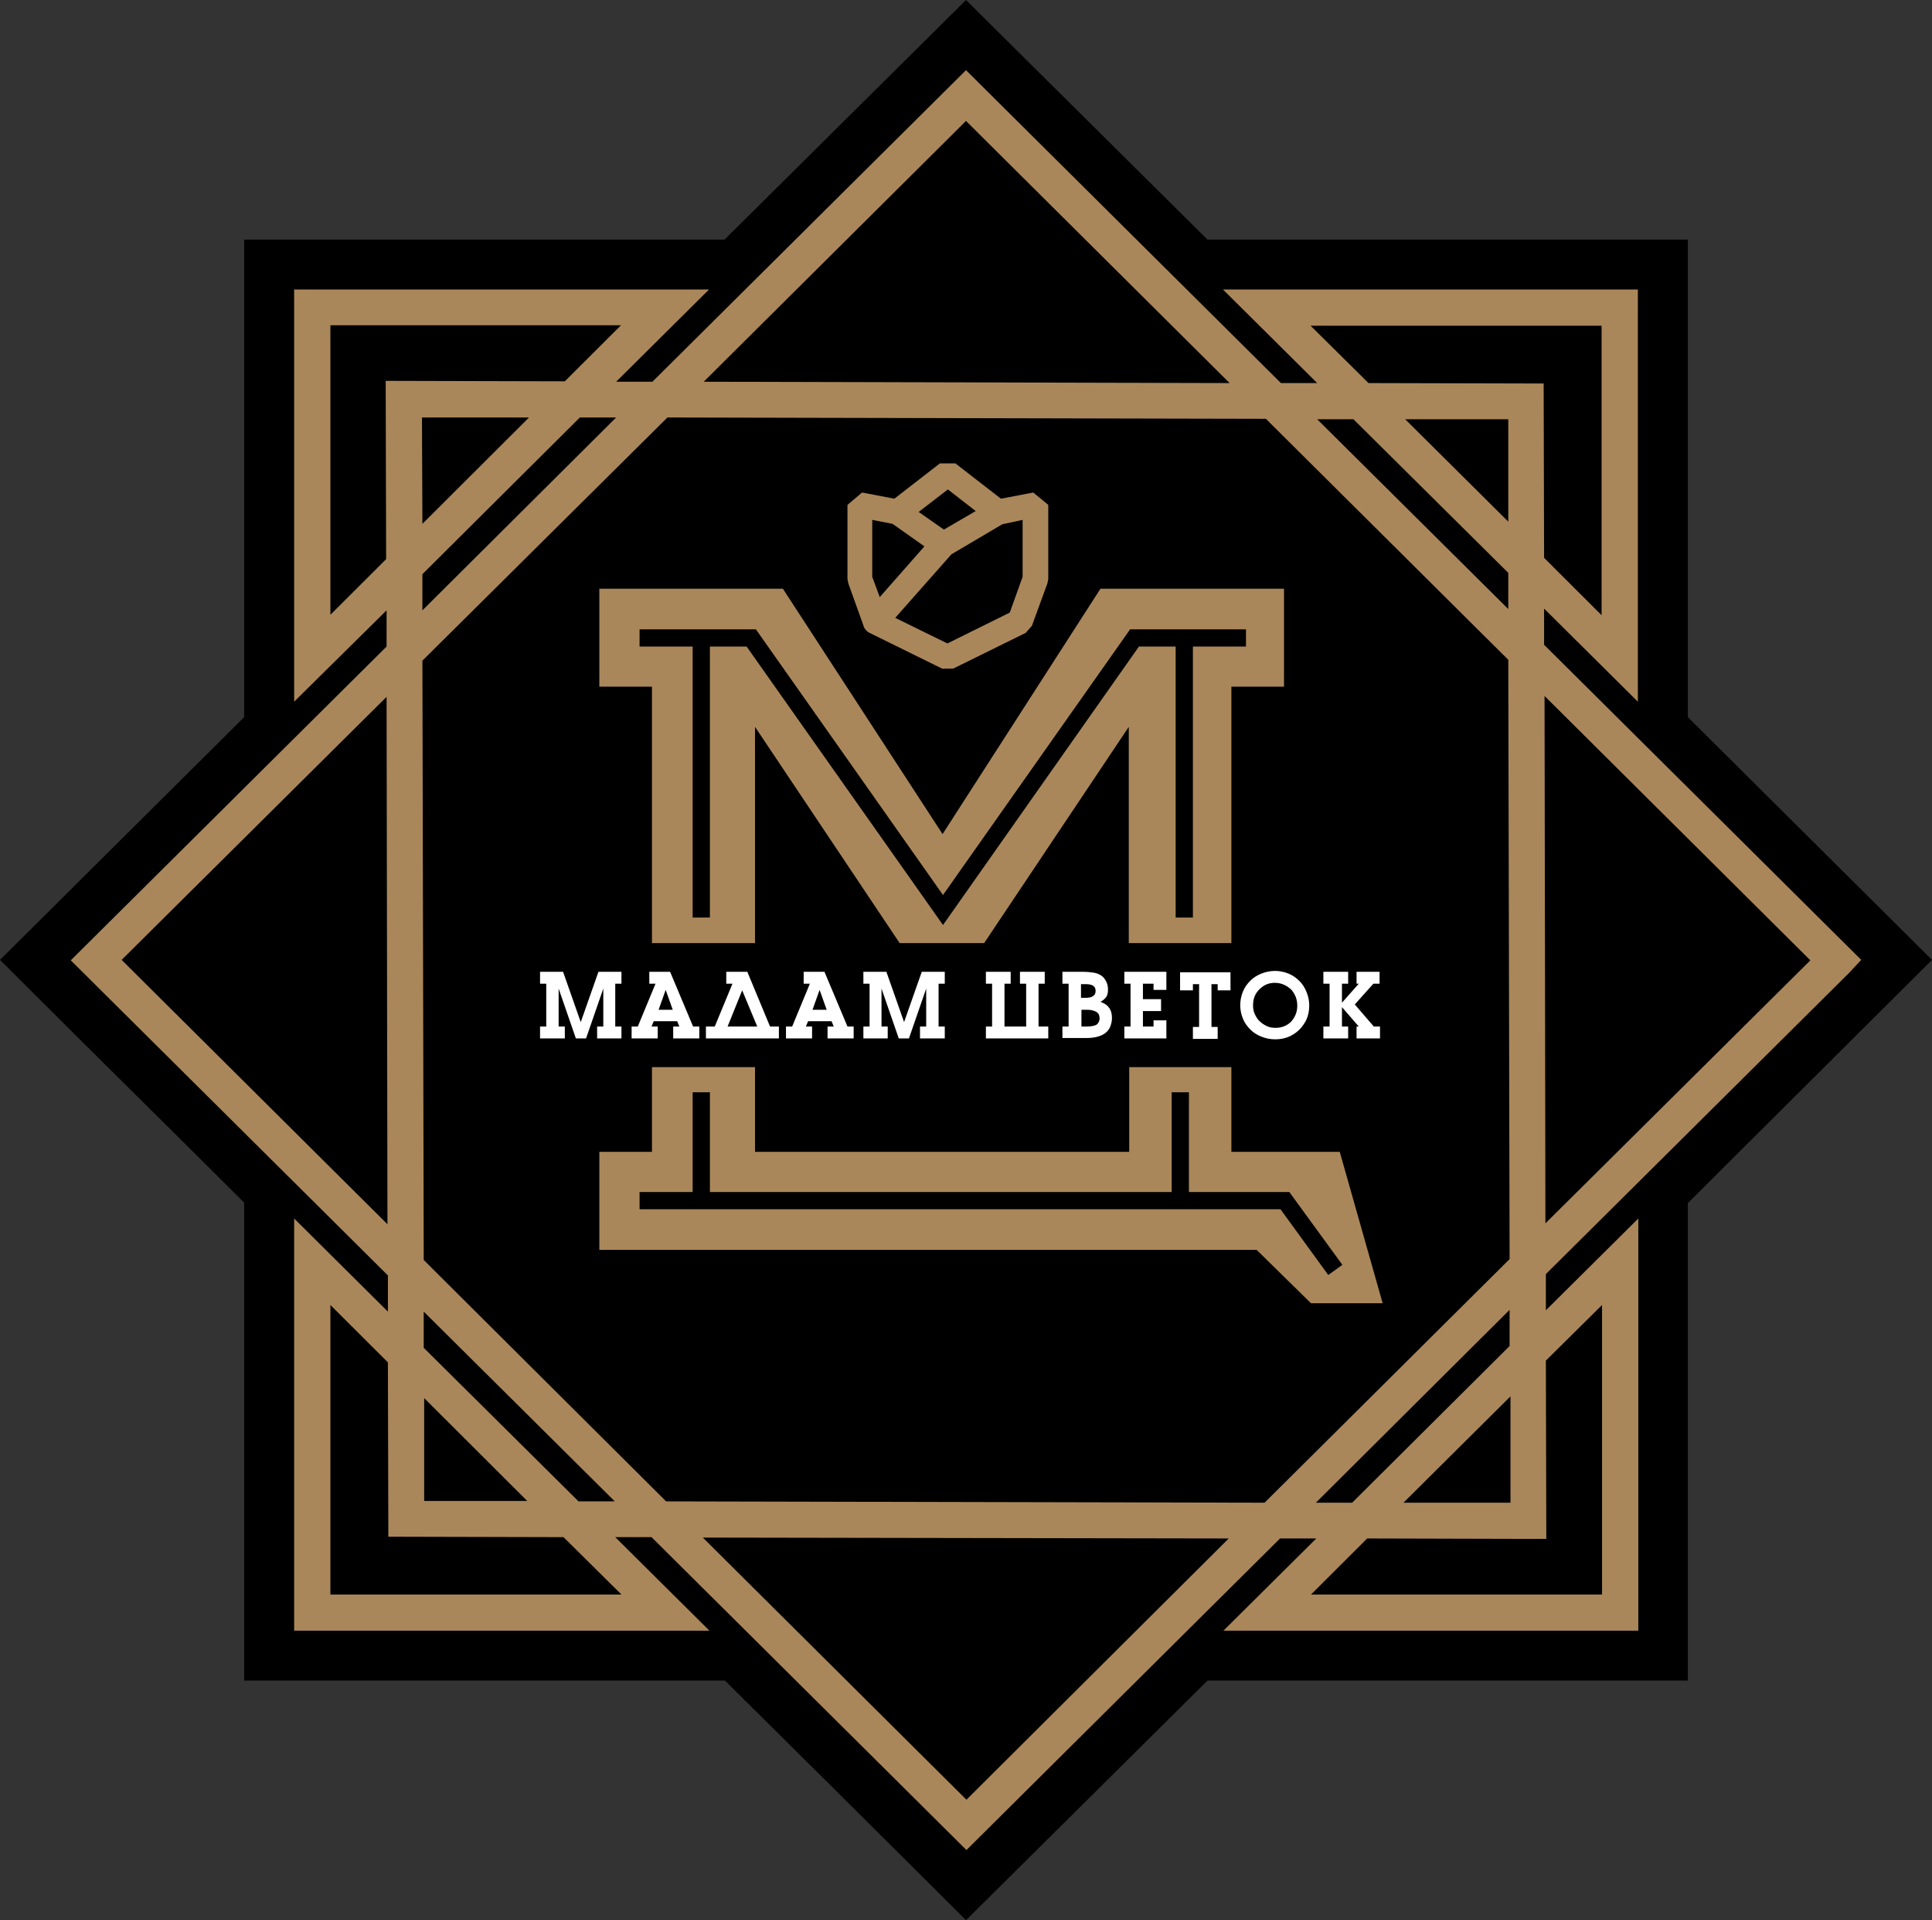 <svg width="159" height="158" viewBox="0 0 159 158" fill="none" xmlns="http://www.w3.org/2000/svg">
<rect x="0" y="0" width="159" height="158" fill="#333333" stroke="none"/>
<g clip-path="url(#clip0_6_451)">
<path fill-rule="evenodd" clip-rule="evenodd" d="M138.907 98.991V138.282H99.375L79.5 158L76.624 155.131C70.982 149.503 65.304 143.874 59.661 138.282H20.093V98.954C14.378 93.253 8.627 87.588 2.912 81.887L0 78.982L20.093 59.009V19.718H59.625L79.5 0L99.375 19.718H138.907V59.009L159 78.982L138.907 98.991Z" fill="black"/>
<path d="M152.157 80.071L127.222 104.837V107.815L134.83 100.261V134.178H133.337H100.685L108.33 126.589H105.345L79.537 152.226C70.909 143.656 62.246 135.05 53.619 126.48H50.634L58.387 134.178H54.784H24.207V100.261L31.924 107.924V104.946C23.224 96.303 14.524 87.661 5.824 79.018L31.815 53.199V50.221L24.207 57.738V54.18V23.822H58.351L50.707 31.411H53.692L79.5 5.774L105.418 31.52H108.403L100.649 23.822H104.253H134.793V57.738L127.076 50.076V53.054L153.176 78.982L152.157 80.071ZM124.237 107.778L108.293 123.647H111.278L124.237 110.756V107.778ZM50.598 123.538L34.872 107.924V110.901L47.613 123.538H50.598ZM34.763 50.221L50.707 34.352H47.722L34.763 47.244V50.221ZM108.403 34.498L124.128 50.113V47.135L111.387 34.498H108.403ZM125.766 126.625L112.516 126.589L107.893 131.201H131.845V107.379L127.222 111.954L127.258 126.625H125.766ZM101.122 126.589L57.841 126.516L79.537 148.086L101.122 126.589ZM46.375 126.48L31.96 126.444L31.924 112.1L27.192 107.379V131.201H51.144L46.375 126.48ZM31.887 100.734L31.815 57.339L10.01 78.982L31.887 100.734ZM31.778 46.009L31.742 31.338L46.484 31.375L51.107 26.763H27.192V50.585L31.778 46.009ZM57.914 31.411L101.195 31.52L79.5 9.95L57.914 31.411ZM112.625 31.52L127.04 31.556L127.076 45.9L131.808 50.621V26.799H107.857L112.625 31.52ZM127.113 57.266L127.185 100.661L148.99 79.018L127.113 57.266ZM34.909 123.502H43.39L34.909 115.041V123.502ZM54.82 123.538L104.071 123.647L124.237 103.602L124.128 54.289L104.18 34.462L54.929 34.352L34.763 54.361L34.872 103.675L54.82 123.538ZM115.501 123.647H124.31V114.896L115.501 123.647ZM124.128 42.922V34.498H115.646L124.128 42.922ZM43.536 34.352H34.727L34.763 43.104L43.536 34.352Z" fill="#AA875A"/>
<path d="M101.341 87.806V94.778H110.259L113.79 107.234H107.893L103.416 102.84H49.324V94.778H53.655V87.806H62.137V94.778H92.932V87.806H101.341Z" fill="#AA875A"/>
<path d="M53.655 56.504H49.324V48.442H64.43L77.571 68.632L90.566 48.442H105.672V56.504H101.341C101.341 76.513 101.341 72.155 101.341 77.602H92.896V59.808L80.992 77.602H74.04L62.137 59.808V77.602H53.655V56.504Z" fill="#AA875A"/>
<path fill-rule="evenodd" clip-rule="evenodd" d="M44.446 85.446V84.465H44.955V80.943H44.446V79.962H46.339L47.795 84.102L49.251 79.962H51.144V80.943H50.634V84.465H51.144V85.446H49.142V84.465H49.651V81.342L48.231 85.446H47.394L45.975 81.342V84.465H46.484V85.446H44.446ZM54.201 83.085H55.366L54.784 81.451L54.201 83.085ZM51.981 85.446V84.465H52.49L53.947 80.943H53.437V79.962H55.148L57.041 84.465H57.55V85.446H55.403V84.465H55.912L55.73 84.029H53.801L53.619 84.465H54.129V85.446H51.981ZM59.88 84.465H62.319L61.081 81.487L59.88 84.465ZM61.518 79.999L63.374 84.465H64.102V85.446H63.192H59.006H58.096V84.465H58.824L60.28 80.943H59.771V79.962H61.518V79.999ZM66.869 83.085H68.034L67.451 81.451L66.869 83.085ZM64.685 85.446V84.465H65.194L66.65 80.943H66.141V79.962H67.852L69.745 84.465H70.254V85.446H68.106V84.465H68.616L68.434 84.029H66.505L66.323 84.465H66.832V85.446H64.685ZM71.055 85.446V84.465H71.565V80.943H71.055V79.962H72.948L74.404 84.102L75.86 79.962H77.753V80.943H77.243V84.465H77.753V85.446H75.714V84.465H76.224V81.342L74.804 85.446H73.967L72.547 81.342V84.465H73.057V85.446H71.055ZM81.648 80.943H81.138V79.962H83.177V80.943H82.667V84.465H84.451V80.943H83.941V79.962H85.98V80.943H85.47V84.465H86.271V85.446H85.361H84.196H81.138V84.465H81.648V80.943ZM88.964 84.465H89.474C89.838 84.465 90.093 84.392 90.238 84.32C90.384 84.211 90.493 84.029 90.493 83.811C90.493 83.557 90.42 83.376 90.238 83.267C90.056 83.158 89.802 83.085 89.474 83.085H89.001V84.465H88.964ZM88.964 82.105H89.292C89.583 82.105 89.838 82.069 89.947 81.96C90.093 81.887 90.166 81.742 90.166 81.524C90.166 81.161 89.911 80.979 89.365 80.979H88.964V82.105ZM87.436 85.446V84.465H87.945V80.943H87.436V79.962H89.073C89.474 79.962 89.802 79.999 90.02 80.035C90.238 80.071 90.42 80.144 90.602 80.253C90.784 80.362 90.93 80.543 91.039 80.761C91.148 80.979 91.185 81.197 91.185 81.415C91.185 81.669 91.148 81.887 91.039 82.032C90.93 82.177 90.784 82.323 90.566 82.432C90.748 82.504 90.894 82.577 91.003 82.65C91.112 82.722 91.185 82.795 91.258 82.904C91.44 83.122 91.512 83.412 91.512 83.775C91.512 84.066 91.44 84.32 91.33 84.574C91.185 84.828 91.003 85.01 90.784 85.119C90.457 85.3 90.02 85.409 89.438 85.409H87.436V85.446ZM92.532 85.446V84.465H93.041V80.943H92.532V79.962H95.99V81.451H94.934V80.943H94.061V82.214H95.553V83.194H94.061V84.465H94.934V83.957H95.99V85.446H92.532ZM101.268 79.999V81.487H100.212V80.979H99.703V84.501H100.212V85.482H98.174V84.501H98.683V80.979H98.174V81.487H97.118V79.999H101.268ZM104.944 79.89C105.308 79.89 105.672 79.962 106.036 80.108C106.4 80.253 106.692 80.471 106.946 80.725C107.201 80.979 107.383 81.27 107.529 81.633C107.675 81.996 107.747 82.359 107.747 82.722C107.747 83.231 107.638 83.739 107.383 84.138C107.128 84.574 106.801 84.901 106.364 85.155C105.927 85.409 105.454 85.518 104.944 85.518C104.544 85.518 104.18 85.446 103.816 85.3C103.452 85.155 103.161 84.974 102.906 84.719C102.651 84.465 102.433 84.175 102.287 83.811C102.142 83.448 102.069 83.085 102.069 82.722C102.069 82.323 102.142 81.96 102.287 81.596C102.433 81.233 102.651 80.943 102.906 80.689C103.161 80.434 103.452 80.253 103.816 80.108C104.18 79.962 104.544 79.89 104.944 79.89ZM104.908 80.87C104.398 80.87 103.998 81.052 103.634 81.415C103.27 81.778 103.124 82.214 103.124 82.722C103.124 82.976 103.161 83.231 103.27 83.448C103.379 83.666 103.488 83.884 103.67 84.029C103.852 84.211 104.034 84.32 104.253 84.429C104.471 84.538 104.726 84.574 104.981 84.574C105.49 84.574 105.927 84.392 106.255 84.066C106.582 83.703 106.764 83.267 106.764 82.758C106.764 82.214 106.582 81.778 106.255 81.415C105.854 81.052 105.418 80.87 104.908 80.87ZM111.824 80.943H111.642V79.962H113.535V80.943H113.025L111.497 82.65L113.062 84.465H113.571V85.446H111.642V84.465H111.824L110.441 82.867V84.465H110.951V85.446H108.912V84.465H109.422V80.943H108.912V79.962H110.951V80.943H110.441V82.504L111.824 80.943Z" fill="white"/>
<path d="M97.846 89.876V98.083H106.109L110.477 104.074L109.312 104.91L105.381 99.499H58.424H56.968H52.636V98.083H56.968H57.004V89.876H58.424V98.083H96.427V89.876H97.846Z" fill="black"/>
<path d="M70.946 40.526L73.603 41.034L77.353 38.129H78.626L82.376 41.034L85.033 40.526L86.271 41.543V47.643L86.198 48.006L84.924 51.492L84.414 52.074L78.445 55.015H77.534L71.565 52.074C71.492 52.037 71.419 52.001 71.346 51.928C71.201 51.783 71.091 51.638 71.055 51.456L69.817 48.006L69.745 47.643V41.543L70.946 40.526ZM75.605 42.124L77.68 43.576L80.301 42.051L78.008 40.272L75.605 42.124ZM76.078 44.956L73.457 43.104L71.783 42.777V47.462L72.402 49.132L76.078 44.956ZM82.485 43.14L78.299 45.61L73.676 50.839L77.971 52.945L83.104 50.403L84.159 47.462V42.777L82.485 43.14Z" fill="#AA875A"/>
<path fill-rule="evenodd" clip-rule="evenodd" d="M96.754 51.783H98.174H102.542V53.199H98.174V75.496H96.754V53.199H93.733L77.607 76.113L61.445 53.199H58.424V75.496H57.004V53.199H52.636V51.783H57.004H58.424H62.209L77.607 73.644L93.005 51.783H96.754Z" fill="black"/>
</g>
<defs>
<clipPath id="clip0_6_451">
<rect width="159" height="158" fill="white"/>
</clipPath>
</defs>
</svg>
